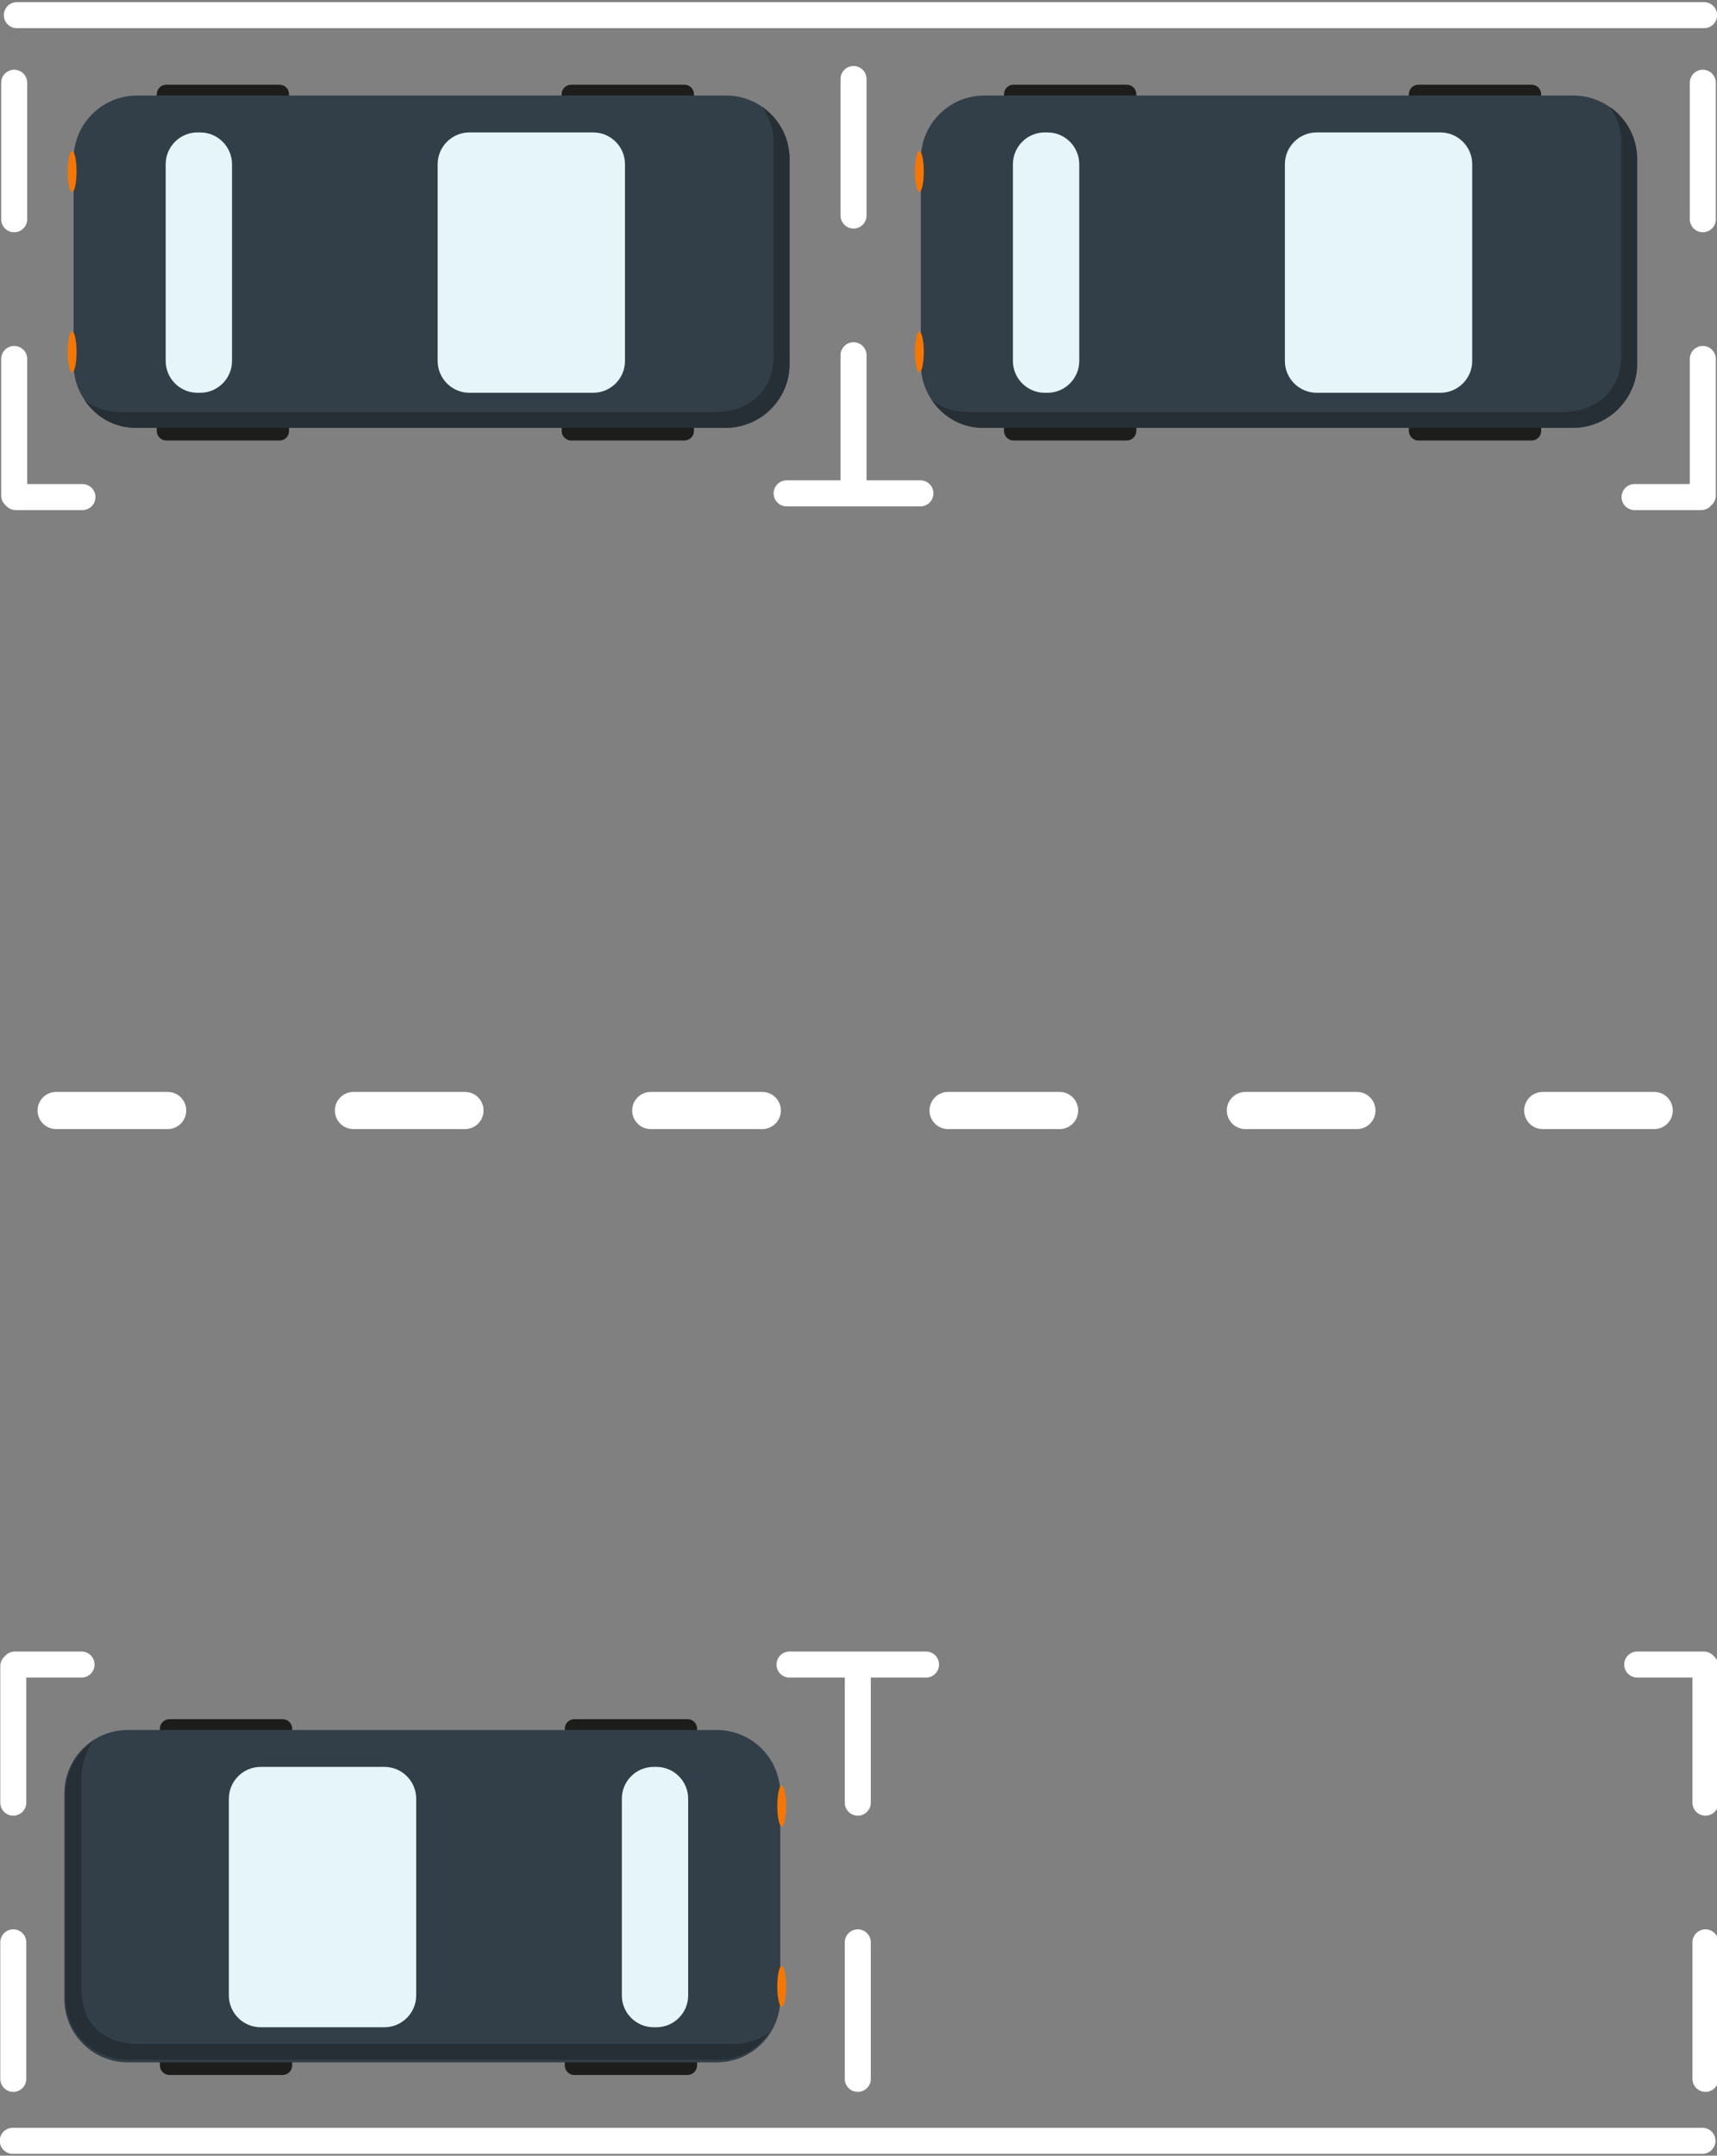 <svg xmlns="http://www.w3.org/2000/svg" viewBox="0 0 462 580" enable-background="new 0 0 462 580"><rect x="0" y="0" width="462" height="580" fill="#808080" stroke="none"/><path fill="#1D1D1B" d="M75.217 118.52h-30.47c-1.41 0-2.564-1.152-2.564-2.562v-8.543c0-1.41 1.153-2.563 2.563-2.563h30.472c1.41 0 2.563 1.153 2.563 2.563v8.543c0 1.41-1.153 2.563-2.563 2.563M75.217 36.456h-30.47c-1.41 0-2.564-1.153-2.564-2.563V25.35c0-1.41 1.153-2.563 2.563-2.563h30.472c1.41 0 2.563 1.153 2.563 2.563v8.543c0 1.41-1.153 2.563-2.563 2.563M184.16 118.52h-30.472c-1.41 0-2.563-1.152-2.563-2.562v-8.543c0-1.41 1.153-2.563 2.563-2.563h30.47c1.41 0 2.564 1.153 2.564 2.563v8.543c0 1.41-1.153 2.563-2.563 2.563M184.16 36.456h-30.472c-1.41 0-2.563-1.153-2.563-2.563V25.35c0-1.41 1.153-2.563 2.563-2.563h30.47c1.41 0 2.564 1.153 2.564 2.563v8.543c0 1.41-1.153 2.563-2.563 2.563"/><path fill="#333F48" d="M36.89 25.7c-9.436 0-17.085 7.65-17.085 17.086V98.04c0 9.435 7.65 17.085 17.085 17.085h158.466c9.435 0 17.084-7.65 17.084-17.085V42.786c0-9.436-7.65-17.085-17.085-17.085H36.89z"/><path fill="#E5F5F9" d="M159.623 105.68h-33.316c-4.698 0-8.543-3.844-8.543-8.543V44.172c0-4.698 3.844-8.543 8.543-8.543h33.316c4.698 0 8.543 3.843 8.543 8.542v52.966c0 4.698-3.845 8.542-8.543 8.542M53.883 105.68h-.758c-4.698 0-8.543-3.844-8.543-8.543V44.172c0-4.698 3.844-8.543 8.543-8.543h.758c4.698 0 8.543 3.843 8.543 8.542v52.966c0 4.698-3.845 8.542-8.543 8.542"/><path fill="#F47706" d="M19.405 51.62c-.657 0-1.19-2.454-1.19-5.482s.533-5.484 1.19-5.484 1.19 2.455 1.19 5.484c0 3.028-.533 5.483-1.19 5.483M19.405 100.172c-.657 0-1.19-2.455-1.19-5.483 0-3.03.533-5.484 1.19-5.484s1.19 2.454 1.19 5.483c0 3.027-.533 5.482-1.19 5.482"/><path fill="#262F35" d="M205.105 28.766c1.927 2.766 3.065 6.123 3.065 9.75v56.96c0 9.437-6.34 15.374-15.777 15.374H32.217c-3.625 0-6.63-1.138-9.397-3.065 3.087 4.43 7.86 7.336 13.67 7.336h158.465c9.435 0 17.485-7.645 17.485-17.08V42.785c0-5.81-2.904-10.933-7.335-14.02"/><path fill="#1D1D1B" d="M303.186 118.52h-30.47c-1.41 0-2.564-1.152-2.564-2.562v-8.543c0-1.41 1.153-2.563 2.563-2.563h30.47c1.41 0 2.564 1.153 2.564 2.563v8.543c0 1.41-1.154 2.563-2.564 2.563M303.186 36.456h-30.47c-1.41 0-2.564-1.153-2.564-2.563V25.35c0-1.41 1.153-2.563 2.563-2.563h30.47c1.41 0 2.564 1.153 2.564 2.563v8.543c0 1.41-1.154 2.563-2.564 2.563M412.128 118.52h-30.472c-1.41 0-2.563-1.152-2.563-2.562v-8.543c0-1.41 1.153-2.563 2.563-2.563h30.472c1.41 0 2.563 1.153 2.563 2.563v8.543c0 1.41-1.152 2.563-2.562 2.563M412.128 36.456h-30.472c-1.41 0-2.563-1.153-2.563-2.563V25.35c0-1.41 1.153-2.563 2.563-2.563h30.472c1.41 0 2.563 1.153 2.563 2.563v8.543c0 1.41-1.152 2.563-2.562 2.563"/><path fill="#333F48" d="M264.86 25.7c-9.437 0-17.086 7.65-17.086 17.086V98.04c0 9.435 7.65 17.085 17.085 17.085h158.465c9.435 0 17.084-7.65 17.084-17.085V42.786c0-9.436-7.65-17.085-17.086-17.085H264.86z"/><path fill="#E5F5F9" d="M387.592 105.68h-33.316c-4.698 0-8.543-3.844-8.543-8.543V44.172c0-4.698 3.844-8.543 8.543-8.543h33.316c4.698 0 8.543 3.843 8.543 8.542v52.966c0 4.698-3.845 8.542-8.543 8.542M281.852 105.68h-.758c-4.698 0-8.543-3.844-8.543-8.543V44.172c0-4.698 3.845-8.543 8.544-8.543h.758c4.698 0 8.543 3.843 8.543 8.542v52.966c0 4.698-3.845 8.542-8.543 8.542"/><path fill="#F47706" d="M247.374 51.62c-.657 0-1.19-2.454-1.19-5.482s.533-5.484 1.19-5.484c.657 0 1.19 2.455 1.19 5.484 0 3.028-.533 5.483-1.19 5.483M247.374 100.172c-.657 0-1.19-2.455-1.19-5.483 0-3.03.533-5.484 1.19-5.484.657 0 1.19 2.454 1.19 5.483 0 3.027-.533 5.482-1.19 5.482"/><path fill="#262F35" d="M433.192 28.766c1.927 2.766 3.065 6.123 3.065 9.75v56.96c0 9.437-6.46 15.374-15.896 15.374H260.188c-3.626 0-6.632-1.138-9.398-3.065 3.086 4.43 7.86 7.336 13.668 7.336H422.923c9.436 0 17.605-7.645 17.605-17.08V42.785c0-5.81-2.904-10.933-7.336-14.02"/><path fill="none" stroke="#fff" stroke-width="7" stroke-linecap="round" stroke-linejoin="round" d="M4.53 4.08h454"/><path fill="none" stroke="#fff" stroke-width="10" stroke-linecap="round" stroke-linejoin="round" stroke-miterlimit="10" stroke-dasharray="30,50" d="M15.107 298.788h455.32"/><path fill="none" stroke="#fff" stroke-width="7" stroke-linecap="round" stroke-linejoin="round" stroke-miterlimit="10" d="M3.817 22.26v36.733M229.662 95.58v36.733M229.662 21.26v36.733M247.662 132.74h-36M3.817 96.58v36.733M22.183 133.74H4.243M458.183 22.26v36.733M458.183 96.58v36.733M439.817 133.74h17.94"/><path fill="#1D1D1B" d="M154.53 558.287h30.472c1.41 0 2.563-1.153 2.563-2.563v-8.543c0-1.41-1.153-2.562-2.563-2.562h-30.47c-1.41 0-2.564 1.153-2.564 2.563v8.544c0 1.41 1.154 2.563 2.563 2.563M154.53 476.222h30.472c1.41 0 2.563-1.153 2.563-2.563v-8.544c0-1.41-1.153-2.563-2.563-2.563h-30.47c-1.41 0-2.564 1.153-2.564 2.563v8.543c0 1.41 1.154 2.562 2.563 2.562M45.59 558.287h30.47c1.41 0 2.563-1.153 2.563-2.563v-8.543c0-1.41-1.153-2.562-2.563-2.562H45.59c-1.41 0-2.564 1.153-2.564 2.563v8.544c0 1.41 1.154 2.563 2.563 2.563M45.59 476.222h30.47c1.41 0 2.563-1.153 2.563-2.563v-8.544c0-1.41-1.153-2.563-2.563-2.563H45.59c-1.41 0-2.564 1.153-2.564 2.563v8.543c0 1.41 1.154 2.562 2.563 2.562"/><path fill="#333F48" d="M34.393 465.467c-9.436 0-17.085 7.65-17.085 17.085v55.254c0 9.435 7.65 17.085 17.085 17.085h158.465c9.436 0 17.085-7.65 17.085-17.084v-55.254c0-9.436-7.65-17.085-17.085-17.085H34.393z"/><path fill="#E5F5F9" d="M70.126 545.446h33.316c4.698 0 8.543-3.844 8.543-8.543v-52.966c0-4.698-3.844-8.543-8.543-8.543H70.126c-4.698 0-8.543 3.844-8.543 8.543v52.966c0 4.7 3.844 8.543 8.543 8.543M175.866 545.446h.758c4.698 0 8.543-3.844 8.543-8.543v-52.966c0-4.698-3.844-8.543-8.543-8.543h-.758c-4.698 0-8.543 3.844-8.543 8.543v52.966c0 4.7 3.844 8.543 8.543 8.543"/><path fill="#F47706" d="M210.344 491.387c.657 0 1.19-2.455 1.19-5.483 0-3.027-.533-5.483-1.19-5.483s-1.19 2.457-1.19 5.484c0 3.028.533 5.483 1.19 5.483M210.344 539.938c.657 0 1.19-2.455 1.19-5.484s-.533-5.483-1.19-5.483-1.19 2.455-1.19 5.484.533 5.484 1.19 5.484"/><path fill="#262F35" d="M25.006 468.532c-1.927 2.766-3.065 6.122-3.065 9.75v56.96c0 9.437 5.98 14.7 15.416 14.7H197.53c3.626 0 6.632-1.14 9.398-3.066-3.086 4.43-7.86 7.336-13.67 7.336H34.793c-9.434 0-17.123-6.97-17.123-16.406v-55.254c0-5.81 2.904-10.933 7.336-14.02"/><path fill="none" stroke="#fff" stroke-width="7" stroke-linecap="round" stroke-linejoin="round" d="M458.09 575.996H3.428"/><path fill="none" stroke="#fff" stroke-width="7" stroke-linecap="round" stroke-linejoin="round" stroke-miterlimit="10" d="M458.895 559.337v-36.733M230.808 485.017v-36.733M230.808 559.337v-36.733M212.44 447.856h36.734M458.895 485.017v-36.733M440.53 447.856h17.938M3.574 559.337v-36.733M3.574 485.017v-36.733M21.94 447.856H4"/></svg>